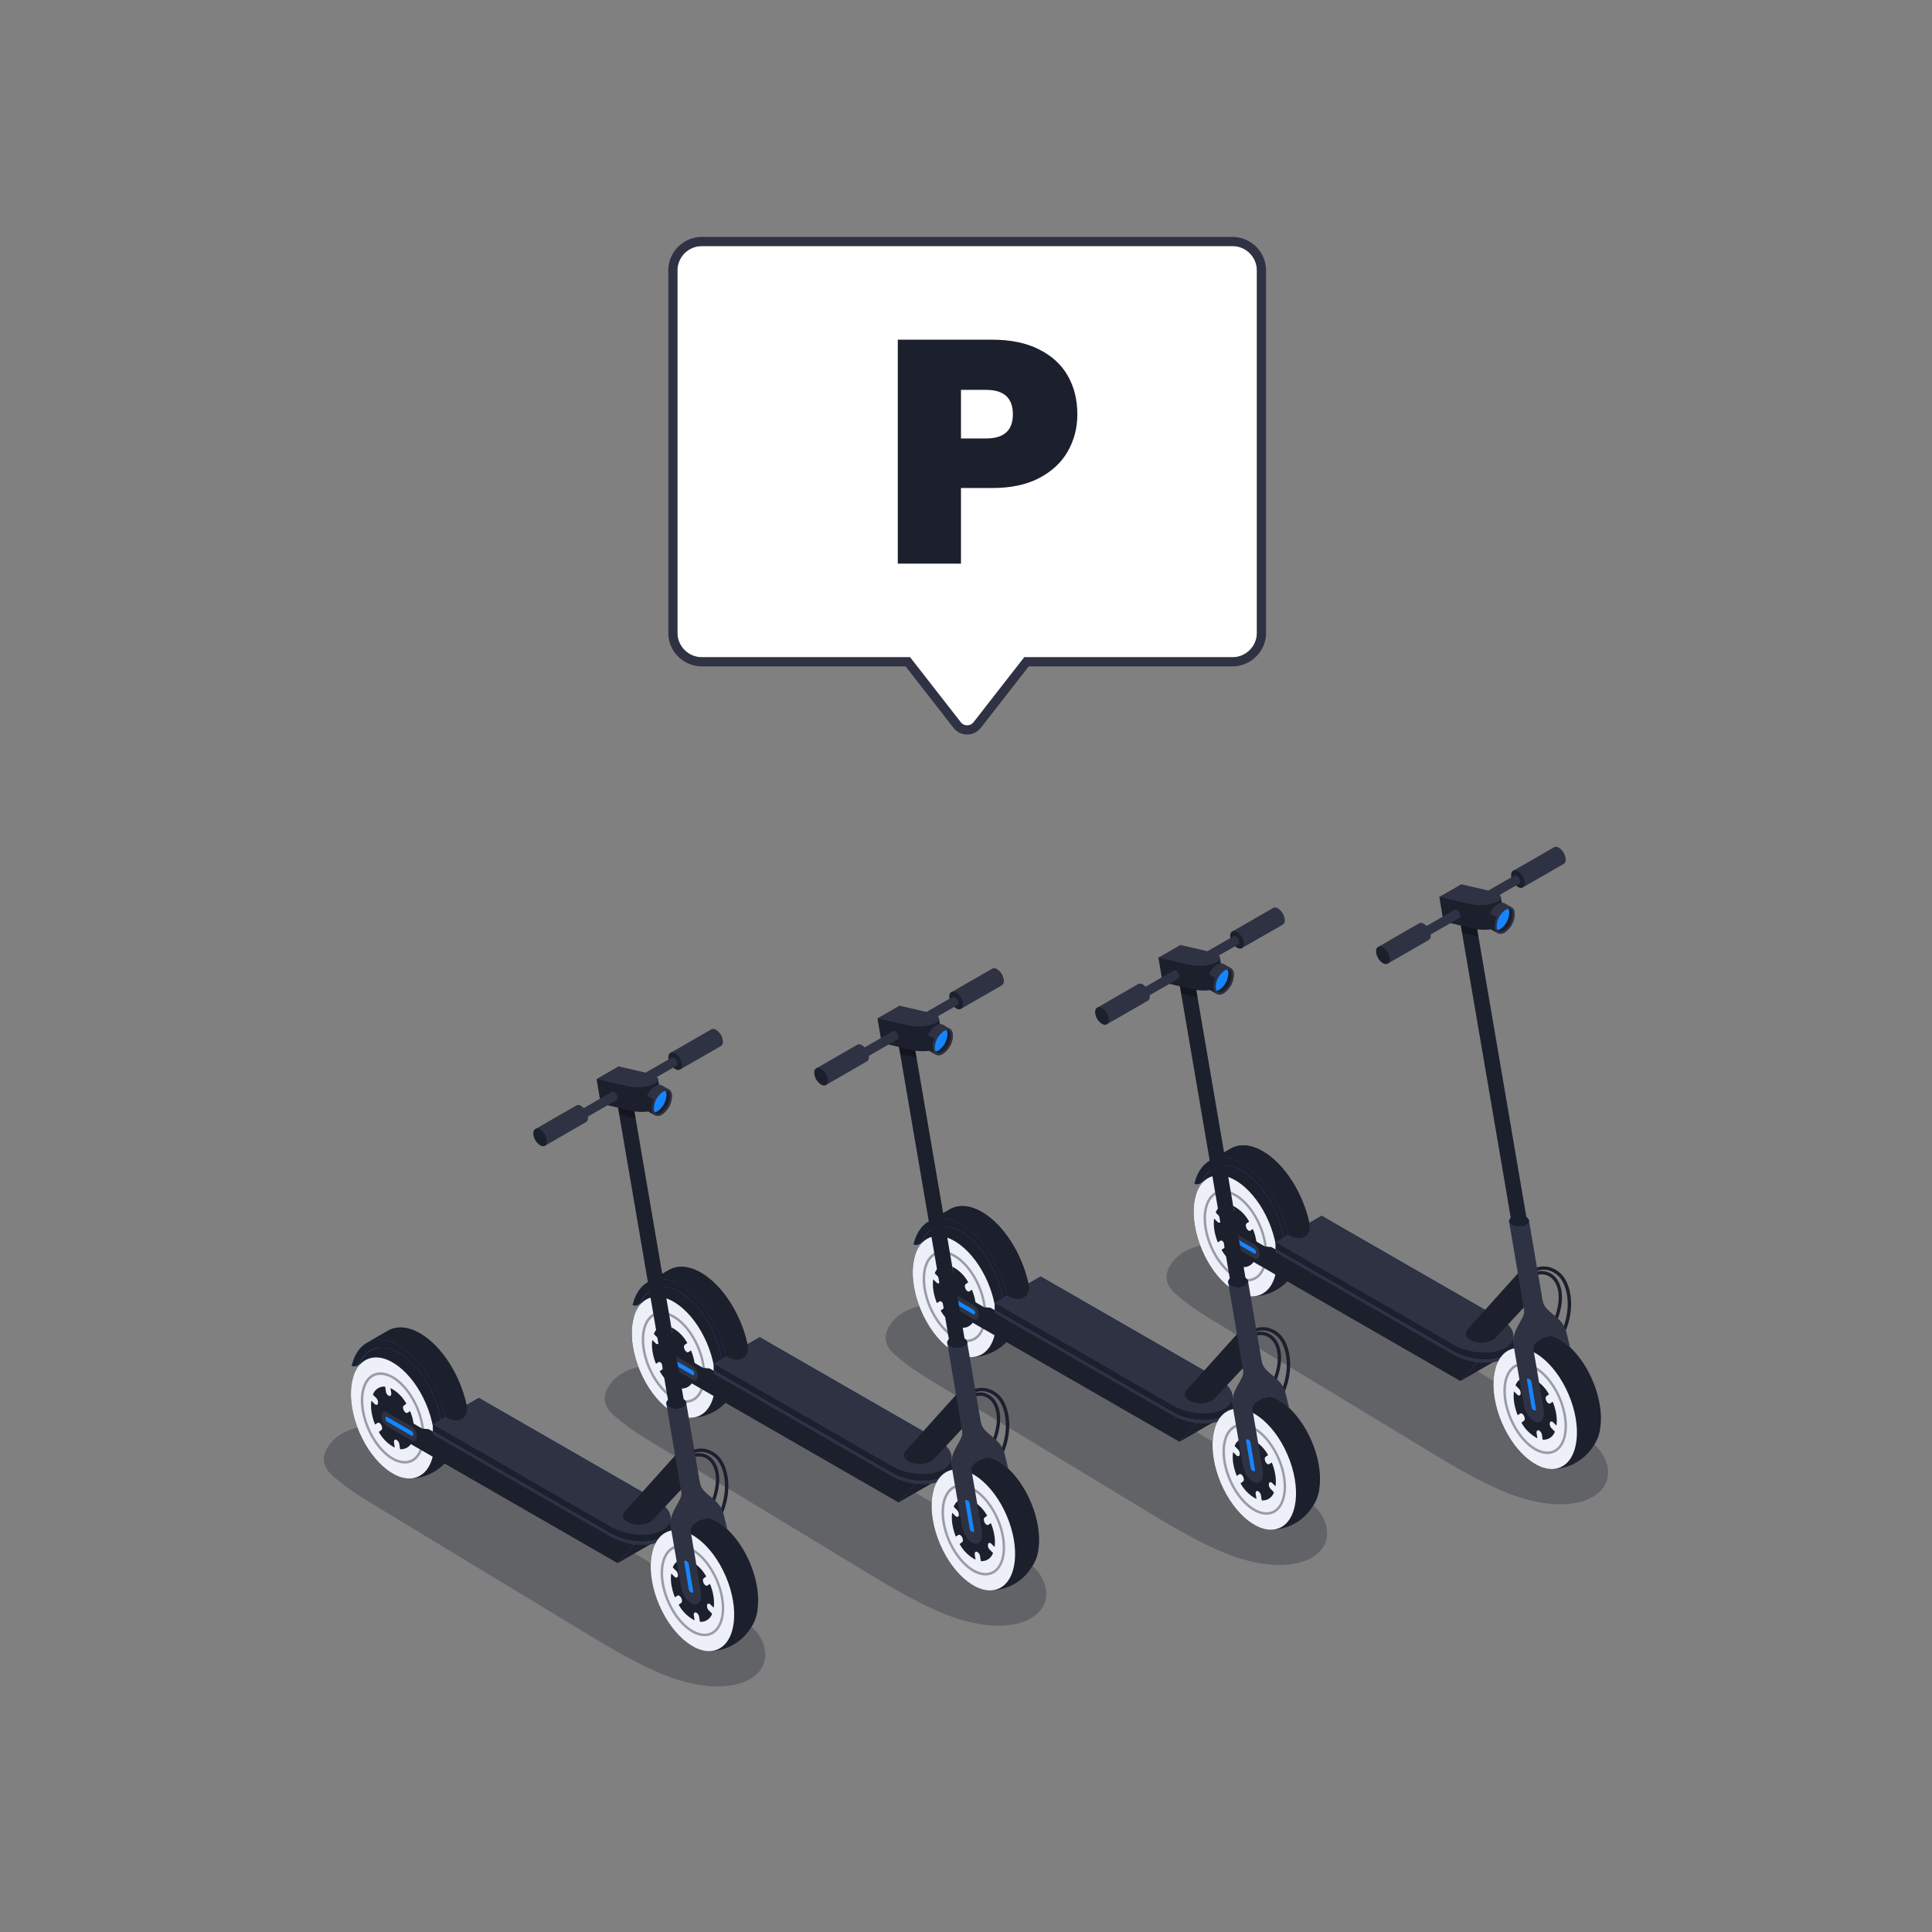 <svg xmlns="http://www.w3.org/2000/svg" xmlns:xlink="http://www.w3.org/1999/xlink" width="636" height="636" fill="none" xmlns:v="https://vecta.io/nano"><rect width="100%" height="100%" fill="#808080" stroke="none"/><style><![CDATA[.B{fill:#1c1f2c}.C{fill:#2e3242}.D{fill:#1685FF}.E{opacity:.3}.F{opacity:.4}.G{fill:#edf0f8}.H{fill:#4f556d}]]></style><path d="M466.574 475.431c8.786 5.301 17.501 10.735 26.887 14.892 6.055 2.678 12.604 4.653 19.254 4.875 5.401.174 13.056-1.138 15.828-6.753 1.699-3.447.583-7.753-1.761-10.802s-5.715-5.122-9-7.126l-47.541-28.928c-15.62-9.497-31.339-19.035-48.289-26.013-6.628-2.727-15.163-7.076-22.513-6.323-4.447.451-9.546 1.833-12.632 5.244-3.814 4.211-3.722 8.008.305 11.537 5.366 4.647 10.093 7.384 14.911 10.298l64.551 39.099z" class="B E"/><use xlink:href="#B" class="D"/><g class="B"><use xlink:href="#B" opacity=".6"/><path d="M428.324 410.196c0-10.095-6.151-21.845-13.744-26.196-.383-.217-.775-.415-1.178-.592l-.109-.054a6.88 6.88 0 0 0-.785-.31c-.201-.073-.392-.155-.593-.218l-.575-.155c-.265-.064-.52-.127-.776-.164l-.42-.064c-.303-.036-.607-.055-.912-.054h-.174-.547a16.13 16.13 0 0 0-7.431 2.104 16.07 16.07 0 0 0-5.592 5.314c-1.393 1.942-2.226 4.227-2.41 6.608a16.32 16.32 0 0 0-.155 2.13 1.38 1.38 0 0 0 0 .182v.2c0 10.095 6.151 21.845 13.744 26.196.402.228.794.419 1.177.601l.11.055c.265.118.529.209.785.3l.593.218c.192.064.383.11.575.155s.52.127.785.173l.411.055c.301 0 1.323.072 1.432.072h.183a16.11 16.11 0 0 0 7.436-2.101c2.271-1.292 4.192-3.117 5.596-5.317 1.389-1.943 2.219-4.228 2.4-6.608a16.18 16.18 0 0 0 .155-2.121c.005-.06.005-.121 0-.182v-.2l.019-.027z"/></g><path d="M414.947 426.203c6.067-2.575 7.284-13.335 2.72-24.034s-13.183-17.286-19.249-14.711-7.284 13.335-2.72 24.034 13.183 17.285 19.249 14.711z" class="G"/><g class="B"><path d="M410.692 421.828a8.5 8.5 0 0 1-4.207-1.256c-5.667-3.259-10.276-12.033-10.276-19.542 0-4.042 1.342-7.136 3.65-8.483 1.963-1.129 4.445-.911 7 .537 5.668 3.258 10.276 12.024 10.276 19.542 0 4.032-1.341 7.127-3.65 8.474a5.49 5.49 0 0 1-2.793.728h0zm-8.003-29.181c-.835-.011-1.657.199-2.382.61-2.081 1.201-3.277 4.032-3.277 7.773 0 7.282 4.427 15.701 9.866 18.832 2.29 1.32 4.481 1.502 6.178.528 2.081-1.201 3.276-4.032 3.276-7.764 0-7.282-4.426-15.701-9.865-18.832-1.143-.707-2.452-1.103-3.796-1.147h0z" class="F"/><path d="M411.504 411.561c-.05.329-.023.664.08.98s.279.604.513.84l1.059 1.047c-.266.834-.808 1.553-1.538 2.04a3.88 3.88 0 0 1-2.478.636l-.246-1.584a1.93 1.93 0 0 0-.34-.915c-.19-.271-.447-.488-.746-.632-.484-.127-.785.337-.675 1.038l.255 1.574a12.45 12.45 0 0 1-5.257-5.17l.804-.537a1 1 0 0 0 .264-.461c.045-.174.042-.358-.009-.531-.033-.225-.104-.444-.21-.646-.328-.674-.912-1.029-1.259-.783l-.812.537c-.538-1.305-.924-2.667-1.15-4.059-.212-1.252-.24-2.527-.082-3.787l1.058 1.047c.128.135.288.235.466.291.071.021.147.025.22.013s.144-.039.206-.081a.5.5 0 0 0 .222-.369c.054-.328.028-.665-.075-.982s-.281-.604-.519-.838l-1.058-1.047a3.87 3.87 0 0 1 1.545-2.035 3.89 3.89 0 0 1 2.479-.632l.247 1.575c.035.321.152.628.341.891a1.89 1.89 0 0 0 .736.611c.474.127.775-.337.666-1.029l-.256-1.584c2.234 1.158 4.066 2.959 5.257 5.17l-.803.547c-.13.124-.223.281-.27.454a.98.98 0 0 0 .005.529 2.75 2.75 0 0 0 .21.655c.338.674.913 1.019 1.26.783l.812-.546c.547 1.308.936 2.677 1.159 4.077.212 1.249.239 2.521.082 3.778l-1.068-1.047c-.122-.137-.28-.238-.456-.291-.074-.019-.151-.022-.226-.007s-.146.046-.207.091-.112.104-.147.171-.056.142-.059.218h0z"/><path d="M480.755 454.623l-75.912-43.69a6.58 6.58 0 0 1-1.989-2.289c-.475-.907-.732-1.912-.749-2.936 0-2.011 1.233-2.94 2.738-2.066l11.581 6.69 2.127.191 67.689 38.011-5.485 6.089z"/></g><path d="M412.974 414.246l-8.213-4.706c-.528-.374-.961-.868-1.262-1.44a4.11 4.11 0 0 1-.472-1.855h0c0-1.265.776-1.82 1.734-1.301l8.213 4.706a4.11 4.11 0 0 1 1.725 3.294h0c0 1.266-.766 1.848-1.725 1.302z" class="C"/><path d="M412.892 412.671l-8.004-4.614a1.38 1.38 0 0 1-.424-.481c-.102-.192-.156-.404-.16-.621 0-.427.265-.619.584-.437l8.004 4.615a1.38 1.38 0 0 1 .424.481 1.37 1.37 0 0 1 .16.621c0 .427-.265.618-.584.436z" class="D"/><path d="M480.764 454.623l11.471-6.608 5.476-6.135-11.472 6.608-5.475 6.135z" class="B"/><path d="M493.594 434.908l-58.535-33.678-15.113 8.711v2.348l58.526 33.678c5.266 3.031 12.923 3.541 17.093 1.138 1.78-1.029 2.629-2.421 2.62-3.914v-2.33c-.028-1.985-1.579-4.133-4.591-5.953z" class="C"/><use xlink:href="#C" class="D"/><use xlink:href="#C" class="B E"/><path d="M495.556 443.764c-4.17 2.403-11.864 1.903-17.093-1.128l-58.517-33.678 2.628-1.529 1.506-.865 6.918-3.987 4.043-2.339 58.526 33.678c5.284 3.031 6.16 7.445 1.989 9.848z" class="C"/><use xlink:href="#D" class="D"/><use xlink:href="#D" class="B F"/><use xlink:href="#E" class="C"/><g class="B"><use xlink:href="#E" opacity=".2"/><path d="M511.519 436.428a.48.48 0 0 1-.219-.055c-.067-.027-.127-.068-.178-.12a.53.53 0 0 1-.116-.179c-.027-.067-.039-.139-.037-.211a.54.54 0 0 1 .048-.209c3.368-7.582 2.163-12.597-.091-14.754-.739-.725-1.691-1.196-2.717-1.343s-2.073.036-2.987.524a.55.55 0 0 1-.419.026c-.138-.047-.252-.146-.316-.277s-.073-.28-.026-.418a.55.55 0 0 1 .277-.314 6 6 0 0 1 3.642-.62c1.249.181 2.408.752 3.312 1.63 2.519 2.421 3.925 7.891.329 15.992-.044.097-.114.179-.203.237a.56.56 0 0 1-.299.091z"/><path d="M514.586 439.168a.47.47 0 0 1-.219-.046.55.55 0 0 1-.176-.122c-.049-.051-.089-.112-.115-.179a.56.56 0 0 1-.038-.21c.002-.071.017-.142.046-.208 3.203-7.445 2.026-13.79.046-16.957-1.032-1.652-2.669-2.837-4.564-3.304-.825-.184-1.68-.198-2.512-.041a6.24 6.24 0 0 0-2.324.951.55.55 0 0 1-.389.039c-.131-.035-.243-.117-.316-.229a.55.55 0 0 1 .111-.72c.825-.552 1.754-.93 2.73-1.112a7.33 7.33 0 0 1 2.947.056c2.192.525 4.09 1.888 5.284 3.796 2.126 3.395 3.404 10.13 0 17.976a.57.57 0 0 1-.212.226c-.09.055-.194.084-.299.084h0zm12.43 27.852c0-10.103-6.151-21.845-13.744-26.205-.401-.227-.785-.409-1.177-.591l-.11-.055c-.264-.118-.52-.209-.784-.31l-.594-.209c-.191-.064-.383-.109-.575-.155s-.52-.127-.775-.173l-.42-.054c-.301 0-.602-.055-.913-.064h-.721c-2.612.086-5.164.806-7.433 2.099s-4.189 3.119-5.59 5.319c-1.391 1.94-2.224 4.222-2.409 6.599a16.33 16.33 0 0 0-.155 2.13c-.005.061-.005.122 0 .182v.201c0 10.103 6.151 21.845 13.744 26.204.401.228.794.41 1.177.592l.11.055c.264.118.529.209.784.309a6.13 6.13 0 0 0 .594.21 12.23 12.23 0 0 0 .575.154c.192.045.529.128.784.173l.411.055c.301 0 1.323.082 1.433.082h.182c2.614-.089 5.167-.812 7.438-2.106s4.191-3.121 5.595-5.322a13.03 13.03 0 0 0 2.4-6.599c.098-.705.15-1.417.155-2.13.005-.06.005-.121 0-.182v-.2l.018-.009z"/></g><path d="M513.638 483.032c6.067-2.575 7.284-13.335 2.719-24.034s-13.182-17.285-19.248-14.711-7.284 13.335-2.72 24.034 13.183 17.285 19.249 14.711z" class="G"/><g class="B"><path d="M509.383 478.662c-1.488-.048-2.938-.481-4.207-1.256-5.668-3.268-10.277-12.033-10.277-19.552 0-4.041 1.342-7.127 3.651-8.474 1.962-1.128 4.444-.91 7 .528 5.667 3.259 10.276 12.033 10.276 19.542 0 4.042-1.342 7.127-3.651 8.484a5.58 5.58 0 0 1-2.792.728h0zm-8.004-29.191a4.72 4.72 0 0 0-2.382.619c-2.081 1.202-3.276 4.032-3.276 7.764 0 7.282 4.426 15.701 9.865 18.833 2.291 1.319 4.481 1.51 6.179.537 2.08-1.202 3.276-4.033 3.276-7.774 0-7.281-4.426-15.701-9.865-18.832-1.144-.707-2.453-1.102-3.797-1.147h0z" class="F"/><path d="M510.204 468.394c-.054.329-.029.666.075.983a2.09 2.09 0 0 0 .518.838l1.05 1.047c-.267.833-.809 1.551-1.539 2.036a3.87 3.87 0 0 1-2.477.631l-.246-1.575c-.036-.32-.153-.626-.34-.888s-.437-.474-.728-.614c-.484-.127-.785.337-.675 1.029l.255 1.583a12.57 12.57 0 0 1-5.257-5.17l.804-.546c.128-.125.219-.283.264-.456s.042-.355-.009-.527a2.1 2.1 0 0 0-.21-.655c-.328-.674-.912-1.02-1.25-.783l-.821.546a18.45 18.45 0 0 1-1.15-4.068 13.03 13.03 0 0 1-.083-3.787l1.059 1.047c.125.138.286.239.466.291.071.022.146.028.219.017a.51.51 0 0 0 .206-.078c.062-.041.114-.095.153-.158a.52.52 0 0 0 .07-.209c.054-.328.029-.665-.074-.982s-.282-.604-.52-.838l-1.058-1.047c.269-.834.813-1.552 1.544-2.038s1.605-.711 2.48-.638l.247 1.584a1.91 1.91 0 0 0 .345.888c.189.263.44.474.732.614.474.127.775-.337.666-1.038l-.256-1.575c2.236 1.155 4.068 2.957 5.257 5.17l-.803.537c-.13.126-.223.286-.268.461a.98.98 0 0 0 .012.532 2.41 2.41 0 0 0 .201.646c.338.673.913 1.028 1.26.783l.821-.537c.54 1.307.926 2.672 1.15 4.068.212 1.249.239 2.521.082 3.778l-1.059-1.047a1.15 1.15 0 0 0-.465-.291.5.5 0 0 0-.426.068c-.062.041-.114.096-.152.16a.52.52 0 0 0-.07.208h0zm-5.821-40.95l-1.899-11.368-19.338 21.508c-1.022 1.129-.73 2.549.912 3.495 1.142.577 2.403.877 3.683.877a8.16 8.16 0 0 0 3.682-.877c.339-.192.647-.435.913-.719h0l12.047-12.916z"/></g><path d="M508.525 432.268l-5.22-30.574-6.543.364 2.646 15.529 1.899 11.368.684 3.75c.069.237.185.458.342.649s.351.348.571.462a5.16 5.16 0 0 0 4.645 0 1.5 1.5 0 0 0 .751-.609c.177-.28.256-.61.225-.939z" class="C"/><use xlink:href="#F" class="D"/><use xlink:href="#F" class="B E"/><g class="C"><path d="M501.735 431.267c.484 2.913-4.381 6.372-3.459 11.651l3.331 19.533c.593 2.913 2.2 5.17 4.18 5.661 1.533.319 2.793-.91 2.4-4.068l-3.395-19.907c-.456-2.685 4.782-4.551 6.389-4.241 2.137.819 4.077 2.078 5.694 3.695l-1.232-5.033c-1.332-5.461-7.109-6.199-7.839-10.449l-6.069 3.158z"/><path d="M507.084 464.517l-1.543-9.284c-.167-.624-.479-1.2-.91-1.683a4.14 4.14 0 0 0-1.572-1.093h0c-1.186-.446-2.008.073-1.825 1.156l1.542 9.284a4.13 4.13 0 0 0 .907 1.681 4.14 4.14 0 0 0 1.566 1.095c1.196.446 2.036-.073 1.835-1.156z"/></g><path d="M505.631 463.889l-1.506-9.102a1.39 1.39 0 0 0-.308-.552c-.144-.158-.323-.28-.522-.358-.402-.155-.675 0-.621.382l1.515 9.102c.057.206.162.396.306.555a1.35 1.35 0 0 0 .525.355h0c.438.155.675-.018.611-.382z" class="D"/><path d="M501.289 292.132l-3.185-5.461 13.461-7.746c.255-.125.539-.178.822-.154s.554.124.784.291a4.97 4.97 0 0 1 1.587 1.676 4.95 4.95 0 0 1 .658 2.21 1.59 1.59 0 0 1-.629 1.429h0l-13.498 7.755z" class="C"/><path d="M501.945 290.685c0 1.429-1.013 2.012-2.254 1.293a4.95 4.95 0 0 1-1.589-1.67 4.93 4.93 0 0 1-.656-2.208c0-1.429 1.004-2.011 2.245-1.301a4.97 4.97 0 0 1 1.591 1.675 4.96 4.96 0 0 1 .663 2.211z" class="B"/><path d="M499.335 288.264c-.184-.118-.404-.167-.62-.137l-13.179 7.564-.31.182 1.542 2.676 13.17-7.554.365-.228c.116-.16.171-.358.155-.555-.024-.389-.137-.768-.332-1.106a2.52 2.52 0 0 0-.791-.842h0z" class="C"/><path d="M502.647 401.649l-18.006-105.366-5.138.291 15.998 93.543 1.497 8.929.529 2.949a1.43 1.43 0 0 0 .269.532 1.44 1.44 0 0 0 .461.378c.566.287 1.191.436 1.826.436s1.259-.149 1.825-.436c.246-.097.452-.274.586-.501a1.18 1.18 0 0 0 .153-.755h0z" class="B"/><path d="M484.851 297.521h-5.193l1.634 9.53 4.125.974a13.22 13.22 0 0 0 1.268.218l-1.834-10.722z" fill="#000" class="E"/><path d="M480.262 297.539c.566.287 1.191.437 1.825.437s1.26-.15 1.826-.437a1.11 1.11 0 0 0 .546-.405 1.1 1.1 0 0 0 .208-.646c0-.232-.072-.458-.208-.647s-.326-.33-.546-.405a4.1 4.1 0 0 0-3.651 0c-.22.075-.411.217-.547.405s-.208.415-.208.647a1.11 1.11 0 0 0 .208.646c.136.189.327.33.547.405z" class="H"/><path d="M485.381 305.74c2.956.692 6.972.328 8.962-.819.839-.483 1.177-1.029 1.076-1.547l-1.369-8.101-20.241-.055 1.369 8.128 10.203 2.394z" class="B"/><g class="C"><path d="M484.049 297.612c2.957.692 6.964.327 8.953-.819.831-.474 1.177-1.011 1.086-1.52-.128-.729-1.113-1.402-2.847-1.821l-10.194-2.357-7.201 4.15 10.203 2.367zm-5.138 1.848l-15.049 8.683 1.533 2.658 15.04-8.62c.885-.501-.31-3.24-1.524-2.721z"/><path d="M456.816 317.218l-3.185-5.462 13.497-7.782a1.59 1.59 0 0 1 .828-.15c.285.026.557.128.788.296a4.94 4.94 0 0 1 1.589 1.67c.39.674.615 1.43.656 2.207a1.59 1.59 0 0 1-.127.797 1.6 1.6 0 0 1-.503.632h0l-13.543 7.792z"/></g><path d="M457.474 315.77c0 1.429-1.003 2.003-2.245 1.293a4.98 4.98 0 0 1-1.587-1.676 4.97 4.97 0 0 1-.658-2.211c0-1.429 1.004-2.011 2.245-1.292a4.94 4.94 0 0 1 1.59 1.675c.391.675.615 1.433.655 2.211z" class="B"/><path d="M497.528 298.631l-2.218-1.301a2.41 2.41 0 0 0-1.248-.146c-.422.062-.819.235-1.152.501a7.59 7.59 0 0 0-2.295 2.667 7.57 7.57 0 0 0-.845 3.413c-.022.424.069.847.263 1.226a2.41 2.41 0 0 0 .842.931h0l2.217 1.302c.397.156.828.205 1.25.141a2.41 2.41 0 0 0 1.15-.505c.966-.696 1.752-1.61 2.296-2.666a7.53 7.53 0 0 0 .835-3.415 2.37 2.37 0 0 0-.254-1.222 2.38 2.38 0 0 0-.841-.926h0z" class="C"/><path d="M493.047 307.205l-2.19-1.283a2.41 2.41 0 0 1-.842-.931c-.194-.379-.285-.801-.263-1.226a6.77 6.77 0 0 1 .667-3.049l2.263 1.301c-.456.951-.684 1.995-.666 3.05-.024.414.058.828.238 1.202s.453.696.793.936h0z" class="B"/><path d="M495.502 306.869c.965-.696 1.752-1.61 2.296-2.666s.83-2.227.834-3.415c-.1-2.175-1.679-2.985-3.514-1.82-.963.698-1.749 1.612-2.295 2.668s-.834 2.224-.844 3.412c.11 2.194 1.688 3.004 3.523 1.821z" class="C"/><use xlink:href="#G" class="B"/><path d="M495.492 299.569c.311-.214.667-.354 1.041-.41.187.355.29.747.301 1.147-.015 1.066-.277 2.114-.766 3.061a6.89 6.89 0 0 1-2.054 2.4 2.63 2.63 0 0 1-1.04.419c-.187-.358-.29-.753-.302-1.156a6.91 6.91 0 0 1 .769-3.06 6.92 6.92 0 0 1 2.051-2.401h0z" class="D"/><path d="M374.097 495.415c8.786 5.301 17.502 10.735 26.887 14.892 6.055 2.678 12.604 4.653 19.255 4.875 5.401.174 13.055-1.138 15.828-6.753 1.699-3.447.582-7.753-1.761-10.802s-5.716-5.122-9.001-7.126l-47.541-28.928c-15.62-9.497-31.338-19.035-48.288-26.014-6.628-2.726-15.163-7.075-22.514-6.322-4.447.45-9.546 1.833-12.632 5.244-3.814 4.211-3.721 8.007.305 11.537 5.367 4.647 10.093 7.384 14.911 10.298l64.551 39.099z" class="B E"/><use xlink:href="#H" class="D"/><g class="B"><use xlink:href="#H" opacity=".6"/><path d="M335.847 430.18c0-10.095-6.151-21.845-13.744-26.196-.382-.217-.775-.415-1.177-.592l-.11-.054a6.88 6.88 0 0 0-.785-.31c-.2-.073-.392-.155-.593-.218l-.575-.155c-.264-.064-.52-.128-.775-.164l-.42-.064a7.53 7.53 0 0 0-.913-.054h-.173-.548c-2.611.089-5.161.811-7.43 2.104s-4.189 3.116-5.593 5.314a13.06 13.06 0 0 0-2.409 6.608c-.099.706-.15 1.417-.155 2.13-.005.061-.005.121 0 .182v.2c0 10.094 6.151 21.845 13.744 26.196.401.228.794.419 1.177.601l.109.054c.265.119.53.21.785.301l.594.218c.191.064.383.109.574.155s.521.127.785.173l.411.054c.301 0 1.323.073 1.433.073h.182c2.613-.087 5.166-.808 7.437-2.101s4.191-3.117 5.596-5.317c1.389-1.943 2.219-4.228 2.4-6.608a16.18 16.18 0 0 0 .155-2.121c.005-.06.005-.121 0-.182v-.2l.018-.027z"/></g><path d="M322.471 446.186c6.067-2.574 7.284-13.334 2.719-24.033s-13.182-17.286-19.248-14.711-7.284 13.334-2.72 24.034 13.183 17.285 19.249 14.71z" class="G"/><g class="B"><path d="M318.216 441.812c-1.489-.043-2.94-.477-4.207-1.256-5.668-3.259-10.277-12.033-10.277-19.542 0-4.042 1.342-7.136 3.651-8.483 1.962-1.129 4.444-.911 7 .537 5.667 3.258 10.276 12.023 10.276 19.542 0 4.032-1.342 7.127-3.651 8.474-.848.487-1.813.739-2.792.728h0zm-8.004-29.181a4.71 4.71 0 0 0-2.382.61c-2.081 1.201-3.276 4.032-3.276 7.773 0 7.281 4.426 15.701 9.865 18.832 2.291 1.32 4.481 1.502 6.179.528 2.08-1.202 3.276-4.032 3.276-7.764 0-7.282-4.426-15.701-9.865-18.832a7.69 7.69 0 0 0-3.797-1.147h0z" class="F"/><path d="M319.027 431.545c-.05.329-.023.664.081.98a2.12 2.12 0 0 0 .513.84l1.058 1.047c-.266.834-.808 1.553-1.537 2.04a3.88 3.88 0 0 1-2.478.636l-.247-1.584a1.92 1.92 0 0 0-.34-.915c-.19-.271-.447-.489-.746-.632-.483-.127-.784.337-.675 1.038l.256 1.574a12.45 12.45 0 0 1-5.257-5.17l.803-.537a1 1 0 0 0 .265-.461c.045-.174.041-.358-.009-.531-.034-.225-.105-.444-.21-.646-.329-.674-.913-1.029-1.26-.783l-.812.537a18.43 18.43 0 0 1-1.15-4.059c-.212-1.252-.239-2.527-.082-3.787l1.059 1.047a1.09 1.09 0 0 0 .465.291c.072.02.147.025.221.013s.143-.039.205-.081.114-.096.152-.16a.52.52 0 0 0 .07-.209c.054-.328.028-.665-.075-.982a2.08 2.08 0 0 0-.518-.838l-1.059-1.047a3.87 3.87 0 0 1 1.545-2.035 3.89 3.89 0 0 1 2.48-.632l.246 1.575c.035.321.153.628.342.891a1.88 1.88 0 0 0 .735.611c.475.127.776-.337.666-1.029l-.255-1.584a12.51 12.51 0 0 1 5.256 5.17l-.803.546a.98.98 0 0 0-.264.984c.042.226.112.446.21.655.337.673.912 1.019 1.259.783l.812-.546c.547 1.308.937 2.677 1.159 4.077a12.93 12.93 0 0 1 .082 3.778l-1.067-1.047a1 1 0 0 0-.457-.291c-.074-.019-.151-.022-.226-.007s-.145.046-.207.091-.111.104-.147.171-.055.142-.059.218h0z"/><path d="M388.278 474.607l-75.911-43.69c-.833-.598-1.514-1.382-1.99-2.289a6.56 6.56 0 0 1-.748-2.936c0-2.011 1.232-2.94 2.738-2.066l11.581 6.69 2.126.191 67.689 38.011-5.485 6.089z"/></g><path d="M320.498 434.23l-8.214-4.706a4.12 4.12 0 0 1-1.262-1.441c-.301-.572-.463-1.207-.472-1.854h0c0-1.265.776-1.82 1.734-1.301l8.214 4.705c.526.377.956.871 1.256 1.443s.46 1.207.469 1.852h0c0 1.266-.767 1.848-1.725 1.302z" class="C"/><path d="M320.415 432.655l-8.003-4.614c-.178-.125-.323-.29-.425-.481s-.156-.404-.159-.621c0-.428.264-.619.584-.437l8.003 4.615c.178.125.323.29.425.481a1.37 1.37 0 0 1 .159.62c0 .428-.264.619-.584.437z" class="D"/><path d="M388.287 474.607l11.472-6.608 5.475-6.135-11.471 6.608-5.476 6.135z" class="B"/><path d="M401.118 454.892l-58.536-33.678-15.113 8.711v2.348l58.527 33.678c5.265 3.031 12.922 3.541 17.093 1.138 1.78-1.029 2.628-2.422 2.619-3.914v-2.33c-.027-1.985-1.579-4.133-4.59-5.953z" class="C"/><use xlink:href="#I" class="D"/><use xlink:href="#I" class="B E"/><path d="M403.08 463.748c-4.171 2.403-11.864 1.902-17.094-1.129l-58.517-33.677 2.629-1.529 1.505-.865 6.918-3.987 4.043-2.339L401.09 453.9c5.284 3.031 6.16 7.445 1.99 9.848z" class="C"/><use xlink:href="#J" class="D"/><use xlink:href="#J" class="B F"/><use xlink:href="#K" class="C"/><g class="B"><use xlink:href="#K" opacity=".2"/><path d="M419.042 456.412c-.076-.001-.151-.02-.219-.055a.52.52 0 0 1-.294-.299c-.026-.068-.039-.139-.037-.211a.54.54 0 0 1 .049-.209c3.367-7.582 2.162-12.597-.092-14.754-.739-.725-1.691-1.196-2.717-1.343s-2.072.036-2.987.523a.55.55 0 0 1-.419.027c-.138-.047-.251-.146-.315-.277s-.074-.281-.027-.418a.55.55 0 0 1 .278-.315c1.118-.584 2.392-.801 3.641-.619a5.99 5.99 0 0 1 3.313 1.63c2.519 2.421 3.924 7.891.328 15.992a.55.55 0 0 1-.203.237c-.088.058-.192.09-.299.091z"/><path d="M422.109 459.152a.49.49 0 0 1-.219-.046c-.066-.029-.125-.07-.175-.122s-.089-.112-.116-.179a.54.54 0 0 1-.037-.21.55.55 0 0 1 .045-.208c3.204-7.446 2.026-13.79.046-16.957a7.49 7.49 0 0 0-4.563-3.304 6.25 6.25 0 0 0-2.512-.042c-.832.157-1.623.481-2.325.952a.55.55 0 0 1-.705-.19.54.54 0 0 1-.082-.382c.021-.133.09-.253.194-.338a7.31 7.31 0 0 1 2.729-1.112 7.33 7.33 0 0 1 2.947.056c2.193.525 4.09 1.888 5.284 3.795 2.127 3.396 3.404 10.131 0 17.977a.57.57 0 0 1-.511.31h0zm12.431 27.852c0-10.103-6.151-21.845-13.744-26.205-.402-.228-.785-.41-1.178-.592l-.109-.054c-.265-.119-.52-.21-.785-.31l-.593-.209c-.192-.064-.384-.109-.575-.155s-.52-.127-.776-.173l-.42-.054c-.301 0-.602-.055-.912-.064h-.721c-2.613.086-5.164.806-7.434 2.099a16.04 16.04 0 0 0-5.589 5.319c-1.391 1.94-2.224 4.222-2.41 6.599a16.69 16.69 0 0 0-.155 2.13 1.38 1.38 0 0 0 0 .182v.2c0 10.104 6.151 21.845 13.744 26.205.402.228.794.41 1.177.592l.11.055c.265.118.529.209.785.309a5.83 5.83 0 0 0 .593.209c.192.055.383.11.575.155s.529.128.785.173l.411.055c.301 0 1.323.082 1.432.082h.183a16.13 16.13 0 0 0 7.437-2.107c2.271-1.294 4.191-3.12 5.595-5.321 1.389-1.94 2.219-4.222 2.4-6.599a16.32 16.32 0 0 0 .155-2.13c.005-.06.005-.121 0-.182v-.2l.019-.009z"/></g><path d="M421.162 503.016c6.066-2.575 7.283-13.335 2.719-24.034s-13.183-17.285-19.249-14.711-7.284 13.335-2.719 24.034 13.182 17.285 19.249 14.711z" class="G"/><g class="B"><path d="M416.906 498.646c-1.488-.048-2.938-.481-4.207-1.256-5.667-3.268-10.276-12.033-10.276-19.552 0-4.041 1.341-7.127 3.65-8.474 1.962-1.129 4.445-.91 7 .528 5.668 3.259 10.276 12.033 10.276 19.542 0 4.042-1.341 7.127-3.65 8.483a5.58 5.58 0 0 1-2.793.729h0zm-8.004-29.191a4.72 4.72 0 0 0-2.381.619c-2.081 1.202-3.277 4.032-3.277 7.764 0 7.282 4.426 15.701 9.866 18.832 2.29 1.32 4.481 1.511 6.178.537 2.081-1.201 3.276-4.032 3.276-7.773 0-7.281-4.426-15.701-9.865-18.832-1.143-.707-2.452-1.103-3.797-1.147h0z" class="F"/><path d="M417.727 488.378a2.08 2.08 0 0 0 .075.982c.103.317.281.605.519.839l1.049 1.047a3.85 3.85 0 0 1-1.539 2.036c-.729.484-1.603.707-2.476.63l-.247-1.574a1.91 1.91 0 0 0-.339-.889c-.187-.262-.438-.473-.729-.613-.483-.128-.785.337-.675 1.028l.256 1.584c-2.232-1.16-4.063-2.961-5.257-5.17l.803-.546c.128-.125.22-.283.265-.456s.042-.355-.009-.527c-.034-.228-.105-.45-.21-.655-.329-.674-.913-1.02-1.251-.783l-.821.546c-.538-1.308-.924-2.673-1.15-4.069a13.02 13.02 0 0 1-.082-3.786l1.059 1.047c.125.138.286.238.465.291.071.022.146.028.22.017a.5.5 0 0 0 .358-.236c.039-.064.062-.135.07-.209a2.06 2.06 0 0 0-.074-.982c-.103-.317-.281-.605-.519-.838l-1.059-1.047a3.88 3.88 0 0 1 1.544-2.038c.731-.486 1.605-.711 2.481-.638l.246 1.584c.039.32.158.626.346.888s.439.474.731.614c.475.127.776-.337.666-1.038l-.255-1.575a12.45 12.45 0 0 1 5.256 5.17l-.803.537c-.13.126-.222.286-.267.461s-.041.359.012.531a2.37 2.37 0 0 0 .201.647c.337.673.912 1.028 1.259.782l.821-.537c.541 1.308.927 2.673 1.15 4.069.212 1.248.24 2.521.082 3.777l-1.058-1.046c-.13-.133-.289-.233-.466-.292-.071-.02-.147-.024-.22-.013s-.144.04-.206.081a.54.54 0 0 0-.152.16.52.52 0 0 0-.07.209h0zm-5.821-40.95l-1.898-11.368-19.339 21.508c-1.022 1.128-.73 2.548.913 3.495a8.16 8.16 0 0 0 3.682.877c1.28 0 2.541-.3 3.683-.877a3.85 3.85 0 0 0 .912-.719h0l12.047-12.916z"/></g><path d="M416.049 452.252l-5.22-30.574-6.544.364 2.647 15.528 1.898 11.369.684 3.75c.069.237.185.458.342.649s.351.348.571.462a5.16 5.16 0 0 0 4.645 0 1.51 1.51 0 0 0 .752-.609c.176-.28.255-.61.225-.939z" class="C"/><use xlink:href="#L" class="D"/><use xlink:href="#L" class="B E"/><g class="C"><use xlink:href="#M"/><path d="M414.607 484.501l-1.542-9.284a4.14 4.14 0 0 0-.91-1.683c-.431-.482-.97-.856-1.572-1.093h0c-1.187-.446-2.008.072-1.826 1.156l1.543 9.284c.166.623.477 1.198.906 1.68a4.13 4.13 0 0 0 1.567 1.096c1.195.446 2.035-.073 1.834-1.156z"/></g><path d="M413.155 483.873l-1.506-9.102a1.39 1.39 0 0 0-.309-.552c-.144-.158-.322-.28-.522-.358-.401-.155-.675 0-.62.382l1.515 9.102a1.34 1.34 0 0 0 .306.554c.144.159.324.281.524.356h0c.438.155.676-.018.612-.382z" class="D"/><path d="M408.812 312.116l-3.185-5.461 13.462-7.746c.254-.125.539-.179.822-.154s.554.124.784.291a4.98 4.98 0 0 1 1.587 1.676c.39.675.615 1.432.658 2.21a1.58 1.58 0 0 1-.128.797 1.59 1.59 0 0 1-.502.632h0l-13.498 7.755z" class="C"/><path d="M409.468 310.669c0 1.429-1.013 2.012-2.254 1.293-.654-.424-1.199-.997-1.589-1.671a4.92 4.92 0 0 1-.656-2.207c0-1.429 1.004-2.012 2.245-1.302.655.427 1.2 1.001 1.592 1.676a4.97 4.97 0 0 1 .662 2.211z" class="B"/><path d="M406.859 308.248c-.184-.118-.404-.167-.621-.137l-13.178 7.564-.31.182 1.542 2.676 13.169-7.554.365-.228c.117-.161.172-.358.155-.555a2.51 2.51 0 0 0-.332-1.106c-.194-.338-.465-.626-.79-.842h0z" class="C"/><path d="M410.17 421.633l-18.006-105.366-5.138.291 15.999 93.542 1.496 8.93.53 2.949a1.43 1.43 0 0 0 .268.532c.126.157.283.285.462.378a4.03 4.03 0 0 0 3.65 0 1.19 1.19 0 0 0 .587-.501 1.18 1.18 0 0 0 .152-.755h0z" class="B"/><path d="M392.375 317.505h-5.193l1.634 9.53 4.125.974a13.22 13.22 0 0 0 1.268.218l-1.834-10.722z" fill="#000" class="E"/><path d="M387.786 317.523a4.03 4.03 0 0 0 3.65 0c.22-.075.411-.216.547-.405a1.11 1.11 0 0 0 .208-.646c0-.232-.073-.458-.208-.647s-.327-.33-.547-.405a4.1 4.1 0 0 0-1.825-.43c-.634 0-1.259.148-1.825.43-.221.075-.412.217-.547.405s-.208.415-.208.647a1.11 1.11 0 0 0 .755 1.051z" class="H"/><path d="M392.904 325.724c2.957.692 6.972.328 8.962-.819.84-.483 1.177-1.029 1.077-1.548l-1.369-8.1-20.242-.055 1.369 8.128 10.203 2.394z" class="B"/><g class="C"><path d="M391.573 317.596c2.957.691 6.963.327 8.952-.819.831-.474 1.178-1.011 1.086-1.521-.127-.728-1.113-1.401-2.847-1.82l-10.194-2.357-7.2 4.15 10.203 2.367zm-5.139 1.847l-15.049 8.684 1.533 2.658 15.04-8.62c.886-.501-.31-3.24-1.524-2.722z"/><path d="M364.339 337.202l-3.185-5.462 13.498-7.782c.257-.124.543-.175.828-.15s.556.128.787.296a4.93 4.93 0 0 1 1.589 1.67c.39.674.615 1.43.656 2.207a1.59 1.59 0 0 1-.629 1.429h0l-13.544 7.792z"/></g><path d="M364.998 335.754c0 1.429-1.004 2.003-2.245 1.293a4.97 4.97 0 0 1-1.587-1.676c-.39-.675-.616-1.433-.658-2.211 0-1.429 1.004-2.011 2.245-1.292a4.94 4.94 0 0 1 1.59 1.675c.39.675.615 1.433.655 2.211z" class="B"/><path d="M405.051 318.615l-2.218-1.301c-.395-.158-.826-.209-1.248-.146a2.41 2.41 0 0 0-1.152.501c-.964.697-1.75 1.611-2.295 2.667a7.58 7.58 0 0 0-.844 3.413c-.022.424.068.847.262 1.226a2.42 2.42 0 0 0 .842.931h0l2.218 1.302a2.42 2.42 0 0 0 1.249.141c.422-.064.819-.238 1.151-.506a7.54 7.54 0 0 0 2.296-2.665c.544-1.057.83-2.227.834-3.415a2.37 2.37 0 0 0-.254-1.223c-.193-.377-.483-.697-.841-.925h0z" class="C"/><path d="M400.57 327.189l-2.19-1.283a2.42 2.42 0 0 1-.843-.931c-.193-.379-.284-.802-.262-1.226-.018-1.054.21-2.098.666-3.049l2.264 1.301c-.456.951-.684 1.995-.666 3.049a2.45 2.45 0 0 0 .238 1.203c.18.374.453.696.793.936h0z" class="B"/><path d="M403.025 326.853c.965-.696 1.752-1.61 2.296-2.666s.83-2.227.834-3.415c-.1-2.175-1.679-2.985-3.513-1.82a7.59 7.59 0 0 0-2.295 2.667 7.57 7.57 0 0 0-.845 3.413c.11 2.194 1.689 3.004 3.523 1.821z" class="C"/><path d="M401.483 326.707c-1.077.045-1.26-1.165-1.287-1.693a6.88 6.88 0 0 1 .769-3.06 6.92 6.92 0 0 1 2.051-2.401 2.45 2.45 0 0 1 1.168-.428c1.077-.055 1.259 1.156 1.278 1.684-.013 1.065-.274 2.113-.761 3.06a6.89 6.89 0 0 1-2.05 2.401 2.52 2.52 0 0 1-1.168.437z" class="B"/><path d="M403.016 319.553c.311-.214.667-.354 1.04-.41a2.61 2.61 0 0 1 .301 1.147c-.014 1.066-.276 2.114-.766 3.061s-1.192 1.769-2.054 2.4a2.62 2.62 0 0 1-1.04.419 2.65 2.65 0 0 1-.301-1.156c.016-1.065.279-2.113.769-3.06a6.92 6.92 0 0 1 2.051-2.401h0z" class="D"/><path d="M281.621 515.399c8.786 5.301 17.501 10.735 26.887 14.892 6.055 2.678 12.604 4.653 19.254 4.875 5.401.174 13.055-1.138 15.828-6.753 1.699-3.447.583-7.753-1.761-10.802s-5.716-5.122-9-7.126l-47.541-28.928c-15.62-9.497-31.339-19.035-48.289-26.014-6.628-2.726-15.163-7.075-22.513-6.322-4.447.45-9.547 1.833-12.633 5.244-3.813 4.211-3.721 8.008.306 11.537 5.366 4.647 10.093 7.384 14.911 10.298l64.551 39.099z" class="B E"/><use xlink:href="#N" class="D"/><g class="B"><use xlink:href="#N" opacity=".6"/><path d="M243.371 450.164c0-10.095-6.152-21.845-13.744-26.196-.383-.217-.776-.415-1.178-.592l-.109-.054c-.255-.119-.518-.223-.785-.31-.201-.073-.393-.155-.593-.218l-.575-.155c-.265-.064-.52-.128-.776-.164l-.42-.064c-.303-.036-.607-.055-.912-.054h-.174-.547c-2.612.089-5.162.811-7.431 2.104a16.08 16.08 0 0 0-5.593 5.314 13.07 13.07 0 0 0-2.409 6.608 16.32 16.32 0 0 0-.155 2.13 1.38 1.38 0 0 0 0 .182v.2c0 10.094 6.151 21.845 13.744 26.196.402.228.794.419 1.177.601l.11.054c.265.119.529.21.785.301l.593.218c.192.064.383.109.575.155s.52.127.785.173l.41.055c.302 0 1.324.072 1.433.072h.183a16.11 16.11 0 0 0 7.436-2.101c2.271-1.292 4.192-3.117 5.596-5.317 1.389-1.943 2.219-4.228 2.4-6.608a16.18 16.18 0 0 0 .155-2.121c.005-.06.005-.121 0-.182v-.2l.019-.027z"/></g><path d="M229.995 466.17c6.066-2.574 7.283-13.334 2.719-24.033s-13.183-17.286-19.249-14.711-7.284 13.334-2.719 24.034 13.182 17.285 19.249 14.71z" class="G"/><g class="B"><path d="M225.739 461.796a8.5 8.5 0 0 1-4.207-1.256c-5.667-3.259-10.276-12.033-10.276-19.542 0-4.042 1.341-7.136 3.65-8.483 1.962-1.129 4.445-.911 7 .537 5.668 3.258 10.276 12.023 10.276 19.542 0 4.032-1.341 7.127-3.65 8.474a5.49 5.49 0 0 1-2.793.728h0zm-8.004-29.181a4.7 4.7 0 0 0-2.381.61c-2.081 1.201-3.277 4.032-3.277 7.773 0 7.281 4.426 15.701 9.866 18.832 2.29 1.32 4.481 1.502 6.178.528 2.081-1.202 3.276-4.032 3.276-7.764 0-7.282-4.426-15.701-9.865-18.832-1.143-.708-2.452-1.103-3.797-1.147h0z" class="F"/><path d="M226.551 451.529a2.13 2.13 0 0 0 .08.98c.103.316.279.604.513.84l1.059 1.047c-.266.834-.808 1.553-1.538 2.04a3.88 3.88 0 0 1-2.478.636l-.246-1.584a1.93 1.93 0 0 0-.34-.915c-.191-.271-.447-.489-.746-.632-.484-.127-.785.337-.676 1.038l.256 1.574c-2.235-1.154-4.068-2.957-5.257-5.17l.803-.537a.99.99 0 0 0 .265-.461c.045-.174.042-.358-.009-.531-.034-.225-.105-.444-.21-.646-.328-.674-.913-1.029-1.259-.783l-.813.537a18.43 18.43 0 0 1-1.149-4.059 13.03 13.03 0 0 1-.083-3.787l1.059 1.047c.128.135.288.235.465.291.072.02.147.025.221.013a.5.5 0 0 0 .205-.081c.062-.042.114-.096.152-.16a.49.49 0 0 0 .07-.209 2.07 2.07 0 0 0-.074-.982c-.103-.317-.281-.604-.519-.838l-1.058-1.047a3.87 3.87 0 0 1 1.545-2.035 3.89 3.89 0 0 1 2.479-.632l.247 1.575c.035.321.152.628.341.891a1.89 1.89 0 0 0 .736.611c.474.127.775-.337.666-1.029l-.256-1.584a12.51 12.51 0 0 1 5.257 5.17l-.803.546a.99.99 0 0 0-.27.455.98.98 0 0 0 .005.529 2.75 2.75 0 0 0 .21.655c.338.673.913 1.019 1.259.783l.813-.546c.547 1.308.936 2.677 1.159 4.077.212 1.249.239 2.521.082 3.778l-1.068-1.047c-.122-.137-.28-.238-.456-.291-.074-.019-.151-.022-.226-.007s-.146.045-.207.091-.112.104-.147.171-.056.142-.059.218h0z"/><path d="M295.802 494.591l-75.912-43.69a6.57 6.57 0 0 1-1.989-2.289c-.475-.907-.732-1.912-.749-2.936 0-2.011 1.232-2.94 2.738-2.066l11.581 6.69 2.127.191 67.689 38.011-5.485 6.089z"/></g><path d="M228.021 454.214l-8.213-4.706a4.1 4.1 0 0 1-1.262-1.441c-.301-.572-.463-1.207-.472-1.854h0c0-1.265.775-1.82 1.734-1.301l8.213 4.705c.526.377.957.871 1.256 1.443a4.11 4.11 0 0 1 .469 1.852h0c0 1.266-.766 1.848-1.725 1.302z" class="C"/><path d="M227.939 452.639l-8.004-4.614a1.38 1.38 0 0 1-.424-.481c-.102-.192-.156-.404-.16-.621 0-.428.265-.619.584-.437l8.004 4.615a1.38 1.38 0 0 1 .424.481 1.37 1.37 0 0 1 .16.62c0 .428-.265.619-.584.437z" class="D"/><path d="M295.811 494.591l11.471-6.608 5.476-6.135-11.472 6.608-5.475 6.135z" class="B"/><path d="M308.641 474.876l-58.535-33.678-15.113 8.711v2.348l58.526 33.678c5.266 3.031 12.923 3.54 17.093 1.138 1.78-1.029 2.629-2.422 2.62-3.914v-2.33c-.028-1.985-1.579-4.133-4.591-5.953z" class="C"/><use xlink:href="#C" x="-184.953" y="39.968" class="D"/><use xlink:href="#C" x="-184.953" y="39.968" class="B E"/><path d="M310.603 483.732c-4.17 2.403-11.864 1.902-17.093-1.129l-58.517-33.677 2.628-1.529 1.506-.865 6.917-3.987 4.043-2.339 58.527 33.678c5.284 3.031 6.16 7.445 1.989 9.848z" class="C"/><use xlink:href="#O" class="D"/><use xlink:href="#O" class="B F"/><use xlink:href="#P" class="C"/><g class="B"><use xlink:href="#P" opacity=".2"/><path d="M326.566 476.396c-.076-.001-.151-.02-.219-.055-.067-.027-.127-.068-.178-.12a.55.55 0 0 1-.117-.179c-.026-.068-.039-.139-.037-.211a.54.54 0 0 1 .049-.209c3.368-7.582 2.163-12.597-.091-14.754-.739-.725-1.691-1.196-2.718-1.343a4.88 4.88 0 0 0-2.986.523.55.55 0 0 1-.419.027c-.138-.047-.252-.146-.316-.277a.54.54 0 0 1-.026-.418.55.55 0 0 1 .277-.315 6 6 0 0 1 3.642-.619 5.99 5.99 0 0 1 3.312 1.63c2.519 2.421 3.925 7.891.329 15.992-.044.097-.114.179-.203.237a.56.56 0 0 1-.299.091z"/><path d="M329.633 479.136c-.076.002-.151-.014-.219-.046a.55.55 0 0 1-.176-.122.53.53 0 0 1-.115-.179.56.56 0 0 1-.038-.21.55.55 0 0 1 .046-.208c3.203-7.446 2.026-13.79.045-16.957-1.031-1.652-2.668-2.838-4.563-3.304a6.25 6.25 0 0 0-2.512-.042 6.26 6.26 0 0 0-2.325.952.55.55 0 0 1-.705-.19c-.073-.113-.102-.249-.082-.382a.54.54 0 0 1 .194-.338 7.32 7.32 0 0 1 2.729-1.112c.976-.181 1.979-.162 2.948.056 2.192.525 4.09 1.888 5.284 3.795 2.126 3.396 3.404 10.131 0 17.977-.049.093-.122.172-.212.226s-.194.084-.299.084h0zm12.43 27.852c0-10.103-6.151-21.845-13.744-26.205-.402-.227-.785-.41-1.177-.592l-.11-.054c-.264-.119-.52-.21-.785-.31l-.593-.209c-.191-.064-.383-.109-.575-.155s-.52-.127-.775-.173l-.42-.054c-.301 0-.603-.055-.913-.064h-.721c-2.612.086-5.164.806-7.433 2.099s-4.189 3.119-5.59 5.319c-1.391 1.94-2.224 4.222-2.409 6.599a16.33 16.33 0 0 0-.155 2.13c-.005.061-.005.122 0 .182v.2c0 10.104 6.151 21.845 13.744 26.205.401.228.794.41 1.177.592l.109.055c.265.118.53.209.785.309s.402.155.593.209.384.11.575.155.53.128.785.173l.411.055c.301 0 1.323.082 1.433.082h.182a16.14 16.14 0 0 0 7.437-2.106 16.09 16.09 0 0 0 5.596-5.322c1.389-1.94 2.219-4.222 2.4-6.599a16.32 16.32 0 0 0 .155-2.13 1.38 1.38 0 0 0 0-.182v-.2l.018-.009z"/></g><path d="M328.685 523c6.066-2.575 7.284-13.335 2.719-24.034s-13.182-17.285-19.249-14.711-7.283 13.335-2.719 24.034 13.183 17.285 19.249 14.711z" class="G"/><g class="B"><path d="M324.43 518.63c-1.488-.048-2.938-.481-4.207-1.256-5.667-3.268-10.276-12.033-10.276-19.552 0-4.041 1.341-7.127 3.65-8.474 1.962-1.129 4.445-.91 7 .528 5.667 3.259 10.276 12.033 10.276 19.542 0 4.042-1.341 7.127-3.65 8.483a5.58 5.58 0 0 1-2.793.729h0zm-8.004-29.191a4.72 4.72 0 0 0-2.382.619c-2.08 1.202-3.276 4.032-3.276 7.764 0 7.282 4.426 15.701 9.866 18.832 2.29 1.32 4.48 1.511 6.178.537 2.081-1.201 3.276-4.032 3.276-7.773 0-7.281-4.426-15.701-9.865-18.832-1.143-.707-2.452-1.103-3.797-1.147h0z" class="F"/><path d="M325.251 508.362a2.08 2.08 0 0 0 .074.982 2.09 2.09 0 0 0 .519.839l1.049 1.047a3.85 3.85 0 0 1-1.538 2.036 3.87 3.87 0 0 1-2.477.63l-.246-1.574a1.9 1.9 0 0 0-.34-.889c-.187-.262-.437-.473-.728-.613-.484-.128-.785.337-.676 1.028l.256 1.584a12.56 12.56 0 0 1-5.257-5.17l.803-.546c.129-.125.22-.283.265-.456s.042-.355-.009-.527c-.034-.228-.105-.45-.21-.655-.329-.674-.913-1.02-1.25-.783l-.822.546c-.537-1.308-.923-2.673-1.15-4.069-.211-1.251-.239-2.527-.082-3.786l1.059 1.047c.125.138.286.238.465.291.071.022.146.028.22.017s.144-.037.206-.078.114-.095.153-.158a.5.5 0 0 0 .069-.209 2.07 2.07 0 0 0-.593-1.82l-1.058-1.047c.269-.834.813-1.552 1.544-2.038s1.605-.711 2.48-.638l.247 1.584a1.91 1.91 0 0 0 .345.888c.188.263.44.474.731.614.475.127.776-.337.667-1.038l-.256-1.575c2.236 1.155 4.068 2.957 5.257 5.17l-.803.537c-.13.126-.223.286-.268.461s-.041.359.012.531c.036.224.104.442.201.647.338.673.913 1.028 1.259.782l.822-.537a18.23 18.23 0 0 1 1.15 4.069c.211 1.248.239 2.521.082 3.777l-1.059-1.046c-.129-.133-.289-.233-.465-.292a.53.53 0 0 0-.221-.013.53.53 0 0 0-.205.081c-.062.042-.114.097-.152.16s-.062.135-.07.209h0zm-5.822-40.95l-1.898-11.368-19.338 21.508c-1.022 1.128-.73 2.548.912 3.495 1.142.577 2.403.877 3.683.877a8.16 8.16 0 0 0 3.682-.877c.339-.192.647-.435.913-.719h0l12.046-12.916z"/></g><path d="M323.572 472.236l-5.22-30.574-6.543.364 2.646 15.528 1.898 11.369.685 3.75c.069.237.185.458.342.649s.351.348.571.462c.719.363 1.515.553 2.322.553a5.16 5.16 0 0 0 2.323-.553 1.5 1.5 0 0 0 .751-.609c.177-.28.256-.61.225-.939z" class="C"/><use xlink:href="#Q" class="D"/><use xlink:href="#Q" class="B E"/><g class="C"><use xlink:href="#M" x="-92.476" y="19.984"/><path d="M322.131 504.485l-1.543-9.284c-.167-.624-.479-1.2-.91-1.683a4.14 4.14 0 0 0-1.572-1.093h0c-1.186-.446-2.008.072-1.825 1.156l1.542 9.284c.167.623.477 1.198.906 1.68s.966.858 1.567 1.096c1.196.446 2.035-.073 1.835-1.156z"/></g><path d="M320.678 503.857l-1.506-9.102a1.39 1.39 0 0 0-.83-.91c-.402-.155-.675 0-.621.382l1.515 9.102a1.36 1.36 0 0 0 .306.554 1.34 1.34 0 0 0 .525.356h0c.438.155.675-.018.611-.382z" class="D"/><path d="M316.336 332.1l-3.185-5.461 13.461-7.746c.255-.125.539-.179.822-.154s.554.124.784.291a4.97 4.97 0 0 1 1.587 1.676 4.95 4.95 0 0 1 .658 2.21 1.59 1.59 0 0 1-.629 1.429h0l-13.498 7.755z" class="C"/><path d="M316.992 330.653c0 1.429-1.013 2.012-2.254 1.293-.655-.424-1.199-.997-1.589-1.671a4.92 4.92 0 0 1-.656-2.207c0-1.429 1.004-2.012 2.245-1.302a5 5 0 0 1 1.591 1.676 4.96 4.96 0 0 1 .663 2.211z" class="B"/><path d="M314.382 328.232c-.184-.118-.404-.167-.621-.137l-13.178 7.564-.31.182 1.542 2.676 13.169-7.554.365-.228a.83.83 0 0 0 .156-.555c-.024-.389-.137-.768-.332-1.106a2.53 2.53 0 0 0-.791-.842h0z" class="C"/><path d="M317.694 441.617l-18.006-105.366-5.138.291 15.998 93.542 1.497 8.93.529 2.949a1.43 1.43 0 0 0 .269.532 1.44 1.44 0 0 0 .461.378c.566.287 1.191.436 1.825.436s1.26-.149 1.826-.436c.246-.097.452-.274.586-.501a1.18 1.18 0 0 0 .153-.755h0z" class="B"/><path d="M299.898 337.489h-5.192l1.633 9.53 4.125.974c.402.091.831.163 1.269.218l-1.835-10.722z" fill="#000" class="E"/><path d="M295.309 337.507a4.03 4.03 0 0 0 3.65 0 1.11 1.11 0 0 0 .547-.405 1.1 1.1 0 0 0 .208-.646c0-.232-.072-.458-.208-.647s-.326-.33-.547-.405c-.566-.282-1.191-.43-1.825-.43a4.1 4.1 0 0 0-1.825.43c-.22.075-.411.217-.547.405s-.208.415-.208.647a1.11 1.11 0 0 0 .208.646c.136.189.327.33.547.405z" class="H"/><path d="M300.427 345.708c2.957.692 6.973.328 8.962-.819.84-.483 1.178-1.029 1.077-1.548l-1.369-8.1-20.242-.055 1.369 8.128 10.203 2.394z" class="B"/><g class="C"><path d="M299.096 337.58c2.957.691 6.963.327 8.953-.819.83-.474 1.177-1.011 1.086-1.521-.128-.728-1.113-1.401-2.847-1.82l-10.194-2.357-7.201 4.15 10.203 2.367zm-5.138 1.847l-15.049 8.684 1.533 2.658 15.04-8.62c.885-.501-.31-3.24-1.524-2.722z"/><path d="M271.863 357.186l-3.185-5.462 13.497-7.782a1.59 1.59 0 0 1 .828-.15c.285.026.557.128.788.296a4.94 4.94 0 0 1 1.589 1.67c.39.674.615 1.43.656 2.207a1.58 1.58 0 0 1-.128.797 1.59 1.59 0 0 1-.502.632h0l-13.543 7.792z"/></g><path d="M272.521 355.738c0 1.429-1.004 2.003-2.245 1.293a4.98 4.98 0 0 1-1.587-1.676 4.97 4.97 0 0 1-.658-2.211c0-1.429 1.004-2.011 2.245-1.292a4.94 4.94 0 0 1 1.59 1.675c.391.675.615 1.433.655 2.211z" class="B"/><path d="M312.574 338.599l-2.217-1.301a2.41 2.41 0 0 0-1.248-.146 2.4 2.4 0 0 0-1.152.501c-.964.697-1.75 1.611-2.295 2.667a7.57 7.57 0 0 0-.845 3.413c-.022.424.069.847.262 1.226s.485.7.842.931h0l2.218 1.302c.397.156.828.205 1.25.141s.818-.238 1.15-.506a7.53 7.53 0 0 0 3.131-6.08 2.37 2.37 0 0 0-.255-1.223c-.192-.377-.483-.697-.841-.925h0z" class="C"/><path d="M308.094 347.173l-2.191-1.283c-.357-.231-.648-.552-.842-.931s-.284-.802-.262-1.226c-.018-1.054.21-2.098.666-3.049l2.264 1.301c-.456.951-.685 1.995-.667 3.049a2.44 2.44 0 0 0 .239 1.203c.18.374.453.696.793.936h0z" class="B"/><path d="M310.549 346.837c.965-.696 1.752-1.61 2.296-2.666a7.53 7.53 0 0 0 .834-3.415c-.1-2.175-1.679-2.985-3.514-1.82a7.6 7.6 0 0 0-2.295 2.667 7.58 7.58 0 0 0-.844 3.413c.109 2.194 1.688 3.004 3.523 1.821z" class="C"/><use xlink:href="#G" x="-184.953" y="39.968" class="B"/><path d="M310.539 339.537c.311-.214.667-.354 1.041-.41.186.354.29.747.301 1.147-.015 1.066-.277 2.114-.766 3.061a6.91 6.91 0 0 1-2.054 2.4 2.63 2.63 0 0 1-1.041.419 2.65 2.65 0 0 1-.301-1.156 6.91 6.91 0 0 1 .769-3.06 6.92 6.92 0 0 1 2.051-2.401h0z" class="D"/><path d="M189.144 535.383c8.786 5.301 17.501 10.735 26.887 14.892 6.055 2.678 12.604 4.653 19.254 4.875 5.401.174 13.056-1.138 15.829-6.753 1.698-3.447.582-7.753-1.761-10.802s-5.716-5.122-9.001-7.126l-47.541-28.928c-15.62-9.497-31.338-19.035-48.288-26.014-6.628-2.726-15.163-7.075-22.514-6.322-4.447.45-9.546 1.832-12.632 5.243-3.814 4.212-3.722 8.008.305 11.537 5.367 4.648 10.093 7.384 14.911 10.299l64.551 39.099z" class="B E"/><use xlink:href="#R" class="D"/><g class="B"><use xlink:href="#R" opacity=".6"/><path d="M150.894 470.148c0-10.095-6.151-21.846-13.744-26.196-.382-.217-.775-.415-1.177-.592l-.11-.055c-.255-.118-.517-.222-.785-.309-.2-.073-.392-.155-.593-.219l-.575-.154c-.265-.064-.52-.128-.776-.164l-.419-.064c-.303-.037-.608-.055-.913-.054h-.173-.548a16.12 16.12 0 0 0-7.431 2.104 16.08 16.08 0 0 0-5.592 5.314 13.06 13.06 0 0 0-2.409 6.608 16.15 16.15 0 0 0-.156 2.13 1.38 1.38 0 0 0 0 .182v.2c0 10.094 6.152 21.845 13.745 26.196.401.228.794.419 1.177.601l.109.054c.265.119.53.21.785.301l.593.218c.192.064.384.109.575.155s.521.127.785.173l.411.054c.301 0 1.323.073 1.433.073h.182a16.11 16.11 0 0 0 7.436-2.101c2.271-1.292 4.192-3.117 5.596-5.317a13.06 13.06 0 0 0 2.401-6.608c.098-.703.149-1.411.155-2.121.005-.06.005-.121 0-.182v-.2l.018-.027z"/></g><path d="M137.518 486.154c6.066-2.574 7.284-13.334 2.719-24.033s-13.182-17.286-19.249-14.711-7.283 13.334-2.719 24.033 13.183 17.286 19.249 14.711z" class="G"/><g class="B"><path d="M133.263 481.78a8.51 8.51 0 0 1-4.208-1.256c-5.667-3.259-10.276-12.033-10.276-19.542 0-4.042 1.342-7.136 3.651-8.484 1.962-1.128 4.444-.91 7 .537 5.667 3.259 10.276 12.024 10.276 19.543 0 4.032-1.342 7.127-3.651 8.474a5.49 5.49 0 0 1-2.792.728h0zm-8.004-29.181c-.834-.012-1.656.199-2.382.609-2.081 1.202-3.276 4.033-3.276 7.774 0 7.281 4.426 15.701 9.865 18.832 2.291 1.32 4.481 1.502 6.179.528 2.08-1.202 3.276-4.032 3.276-7.764 0-7.282-4.426-15.701-9.866-18.833-1.143-.707-2.452-1.102-3.796-1.146h0z" class="F"/><path d="M134.074 471.513a2.13 2.13 0 0 0 .08.98c.103.316.279.604.514.84l1.058 1.047c-.266.834-.808 1.553-1.538 2.04s-1.603.71-2.477.636l-.247-1.584a1.93 1.93 0 0 0-.34-.915c-.19-.271-.447-.489-.746-.632-.483-.128-.785.337-.675 1.038l.255 1.574c-2.235-1.154-4.068-2.957-5.256-5.17l.803-.537a.99.99 0 0 0 .264-.461c.045-.174.042-.358-.009-.531-.033-.225-.104-.444-.209-.646-.329-.674-.913-1.029-1.26-.783l-.812.537c-.538-1.305-.924-2.667-1.15-4.059a13.03 13.03 0 0 1-.082-3.787l1.058 1.047c.128.135.288.235.466.291a.51.51 0 0 0 .426-.068c.062-.042.113-.096.152-.16a.52.52 0 0 0 .07-.209c.054-.328.028-.665-.075-.982a2.08 2.08 0 0 0-.518-.838l-1.059-1.047c.269-.833.814-1.551 1.545-2.035a3.89 3.89 0 0 1 2.48-.632l.246 1.575c.035.321.153.628.341.891a1.9 1.9 0 0 0 .736.611c.475.127.776-.337.666-1.029l-.255-1.584a12.51 12.51 0 0 1 5.256 5.17l-.803.546a.99.99 0 0 0-.27.455c-.046.173-.044.356.006.528a2.74 2.74 0 0 0 .209.656c.338.673.913 1.019 1.26.783l.812-.547c.547 1.309.936 2.678 1.159 4.078a12.93 12.93 0 0 1 .082 3.778l-1.067-1.047c-.123-.138-.281-.238-.457-.291-.074-.02-.151-.022-.226-.007a.5.5 0 0 0-.207.091c-.061.045-.111.104-.147.171s-.056.142-.059.218h0z"/><path d="M203.325 514.575l-75.911-43.69c-.833-.598-1.514-1.382-1.99-2.289s-.731-1.913-.748-2.936c0-2.011 1.232-2.94 2.738-2.066l11.581 6.69 2.126.191 67.689 38.011-5.485 6.089z"/></g><path d="M135.545 474.198l-8.214-4.706c-.528-.375-.96-.868-1.262-1.441s-.463-1.207-.472-1.854h0c0-1.265.776-1.82 1.734-1.301l8.214 4.705c.526.377.956.871 1.256 1.443s.46 1.207.469 1.852h0c0 1.265-.767 1.848-1.725 1.302z" class="C"/><path d="M135.462 472.623l-8.003-4.615a1.37 1.37 0 0 1-.425-.48c-.101-.192-.156-.404-.159-.621 0-.428.264-.619.584-.437l8.003 4.615c.178.125.323.289.425.481a1.37 1.37 0 0 1 .159.62c0 .428-.264.619-.584.437z" class="D"/><path d="M203.334 514.575l11.472-6.608 5.475-6.135-11.471 6.608-5.476 6.135z" class="B"/><path d="M216.164 494.86l-58.535-33.678-15.113 8.711v2.348l58.526 33.678c5.266 3.031 12.923 3.54 17.094 1.138 1.779-1.029 2.628-2.422 2.619-3.914v-2.331c-.027-1.984-1.579-4.132-4.591-5.952z" class="C"/><use xlink:href="#S" class="D"/><use xlink:href="#S" class="B E"/><path d="M218.127 503.716c-4.171 2.403-11.864 1.902-17.094-1.129l-58.517-33.677 2.628-1.53 1.506-.864 6.918-3.987 4.043-2.339 58.526 33.678c5.284 3.031 6.16 7.445 1.99 9.848z" class="C"/><use xlink:href="#T" class="D"/><use xlink:href="#T" class="B F"/><use xlink:href="#U" class="C"/><g class="B"><use xlink:href="#U" opacity=".2"/><path d="M234.089 496.38c-.076-.001-.151-.02-.219-.055-.066-.028-.127-.068-.177-.12a.52.52 0 0 1-.117-.179.53.53 0 0 1-.037-.211.54.54 0 0 1 .048-.209c3.368-7.582 2.163-12.597-.091-14.754-.739-.725-1.691-1.196-2.717-1.343a4.88 4.88 0 0 0-2.987.523.55.55 0 0 1-.734-.25.54.54 0 0 1-.027-.418c.047-.138.147-.251.278-.315 1.118-.584 2.392-.801 3.641-.619a5.99 5.99 0 0 1 3.313 1.63c2.519 2.421 3.924 7.891.328 15.992a.55.55 0 0 1-.203.237c-.089.058-.192.09-.299.091z"/><path d="M237.156 499.12a.49.49 0 0 1-.219-.046c-.066-.029-.125-.07-.175-.122s-.089-.112-.116-.179a.54.54 0 0 1-.037-.21c.001-.072.016-.142.045-.208 3.204-7.446 2.026-13.79.046-16.957a7.49 7.49 0 0 0-4.563-3.304c-.826-.184-1.681-.198-2.513-.042s-1.622.481-2.324.952a.55.55 0 0 1-.705-.19.54.54 0 0 1 .112-.72 7.31 7.31 0 0 1 2.729-1.112 7.33 7.33 0 0 1 2.947.056c2.192.525 4.09 1.888 5.284 3.795 2.127 3.396 3.404 10.131 0 17.977a.57.57 0 0 1-.511.31h0zm12.431 27.852c0-10.103-6.152-21.845-13.745-26.205-.401-.228-.784-.41-1.177-.592l-.109-.054c-.265-.119-.52-.21-.785-.31l-.593-.209c-.192-.064-.384-.109-.575-.155s-.52-.127-.776-.173l-.42-.054c-.301 0-.602-.055-.912-.064h-.721c-2.613.086-5.164.806-7.434 2.099s-4.188 3.119-5.59 5.319c-1.39 1.94-2.223 4.222-2.409 6.599-.098.706-.149 1.417-.155 2.13-.005.061-.005.121 0 .182v.2c0 10.104 6.151 21.845 13.744 26.205.402.228.794.41 1.177.592l.11.055c.265.118.529.209.785.309a5.83 5.83 0 0 0 .593.209c.192.055.383.11.575.155s.529.127.785.173l.41.055c.302 0 1.324.082 1.433.082h.183a16.13 16.13 0 0 0 7.437-2.107c2.271-1.294 4.191-3.12 5.595-5.321 1.389-1.94 2.219-4.222 2.4-6.599a16.32 16.32 0 0 0 .155-2.13c.005-.06.005-.121 0-.182v-.2l.019-.009z"/></g><path d="M236.209 542.983c6.066-2.574 7.283-13.334 2.719-24.033s-13.183-17.286-19.249-14.711-7.284 13.335-2.719 24.034 13.182 17.285 19.249 14.71z" class="G"/><g class="B"><path d="M231.953 538.613c-1.488-.047-2.938-.48-4.207-1.256-5.668-3.267-10.276-12.033-10.276-19.551 0-4.041 1.341-7.127 3.65-8.474 1.962-1.129 4.445-.91 7 .528 5.667 3.259 10.276 12.033 10.276 19.542 0 4.041-1.341 7.127-3.65 8.483a5.57 5.57 0 0 1-2.793.728h0zm-8.004-29.19a4.72 4.72 0 0 0-2.382.619c-2.08 1.201-3.276 4.032-3.276 7.764 0 7.282 4.426 15.701 9.865 18.832 2.291 1.32 4.481 1.511 6.179.537 2.081-1.201 3.276-4.032 3.276-7.773 0-7.282-4.426-15.701-9.865-18.832-1.143-.707-2.452-1.103-3.797-1.147h0z" class="F"/><path d="M232.774 528.346a2.08 2.08 0 0 0 .075.982c.103.317.281.605.518.839l1.05 1.047a3.85 3.85 0 0 1-1.539 2.036 3.87 3.87 0 0 1-2.477.63l-.246-1.574a1.9 1.9 0 0 0-.34-.889c-.186-.262-.437-.473-.728-.613-.483-.128-.785.337-.675 1.028l.255 1.584a12.56 12.56 0 0 1-5.256-5.17l.803-.546c.128-.125.22-.283.265-.456s.042-.355-.01-.527c-.033-.228-.104-.45-.21-.655-.328-.674-.912-1.02-1.25-.783l-.821.546c-.538-1.308-.924-2.673-1.15-4.069a13.02 13.02 0 0 1-.082-3.786l1.058 1.047c.126.138.287.238.466.291.071.022.146.028.22.017a.51.51 0 0 0 .206-.078.5.5 0 0 0 .152-.158c.039-.064.062-.135.07-.209a2.07 2.07 0 0 0-.074-.982c-.103-.317-.281-.605-.519-.838l-1.059-1.047c.269-.834.813-1.552 1.544-2.038s1.605-.711 2.481-.638l.246 1.584c.039.32.157.626.346.888s.439.474.731.614c.474.127.776-.337.666-1.038l-.255-1.575a12.45 12.45 0 0 1 5.256 5.17l-.803.537c-.13.126-.222.286-.267.461s-.041.359.012.531a2.37 2.37 0 0 0 .2.647c.338.673.913 1.028 1.26.782l.821-.537c.541 1.308.927 2.673 1.15 4.069.212 1.248.24 2.521.082 3.777l-1.058-1.046c-.13-.133-.289-.233-.466-.292a.53.53 0 0 0-.22-.013c-.074.012-.144.04-.206.081s-.113.097-.152.16a.52.52 0 0 0-.07.209h0zm-5.821-40.95l-1.898-11.369-19.339 21.509c-1.022 1.128-.73 2.548.913 3.495a8.16 8.16 0 0 0 3.682.877c1.28 0 2.541-.3 3.683-.877a3.87 3.87 0 0 0 .912-.719h0l12.047-12.916z"/></g><path d="M231.096 492.22l-5.22-30.574-6.544.364 2.647 15.528 1.898 11.369.684 3.75c.069.237.185.458.342.649a1.81 1.81 0 0 0 .571.461 5.15 5.15 0 0 0 2.323.554c.807 0 1.602-.19 2.322-.554a1.5 1.5 0 0 0 .752-.608c.176-.28.255-.61.225-.939z" class="C"/><use xlink:href="#V" class="D"/><use xlink:href="#V" class="B E"/><g class="C"><path d="M224.305 491.219c.484 2.913-4.38 6.371-3.458 11.651l3.331 19.533c.593 2.912 2.199 5.17 4.179 5.661 1.534.319 2.793-.91 2.401-4.068l-3.395-19.907c-.457-2.685 4.782-4.551 6.388-4.241 2.137.819 4.078 2.078 5.695 3.695l-1.232-5.033c-1.333-5.462-7.11-6.199-7.84-10.45l-6.069 3.159z"/><path d="M229.654 524.469l-1.542-9.284a4.14 4.14 0 0 0-.91-1.683 4.15 4.15 0 0 0-1.573-1.093h0c-1.186-.446-2.007.072-1.825 1.155l1.543 9.285c.166.623.476 1.198.906 1.68a4.14 4.14 0 0 0 1.567 1.096c1.195.446 2.035-.073 1.834-1.156z"/></g><path d="M228.202 523.841l-1.506-9.102a1.39 1.39 0 0 0-.309-.552 1.41 1.41 0 0 0-.522-.359c-.401-.154-.675 0-.62.383l1.515 9.102a1.35 1.35 0 0 0 .305.554c.145.158.325.28.525.356h0c.438.155.676-.018.612-.382z" class="D"/><path d="M223.859 352.084l-3.185-5.461 13.461-7.746a1.57 1.57 0 0 1 .823-.155 1.56 1.56 0 0 1 .784.292 4.97 4.97 0 0 1 1.587 1.676c.39.675.615 1.432.658 2.21a1.59 1.59 0 0 1-.63 1.429h0l-13.498 7.755z" class="C"/><path d="M224.515 350.637c0 1.429-1.013 2.012-2.254 1.292a4.93 4.93 0 0 1-1.589-1.67c-.39-.674-.615-1.43-.656-2.207 0-1.429 1.004-2.012 2.245-1.302a4.98 4.98 0 0 1 1.591 1.676 4.96 4.96 0 0 1 .663 2.211z" class="B"/><path d="M221.905 348.216a.91.91 0 0 0-.62-.137l-13.178 7.564-.311.182 1.543 2.676 13.169-7.555.365-.227c.117-.161.172-.358.155-.555-.023-.39-.137-.768-.332-1.106a2.51 2.51 0 0 0-.791-.842h0z" class="C"/><path d="M225.217 461.601l-18.006-105.366-5.138.291 15.998 93.542 1.497 8.929.529 2.95c.052.194.143.375.269.532a1.46 1.46 0 0 0 .462.378 4.03 4.03 0 0 0 3.65 0c.246-.097.452-.274.586-.501a1.18 1.18 0 0 0 .153-.755h0z" class="B"/><path d="M207.422 357.473h-5.193l1.634 9.53 4.125.973c.401.091.83.164 1.268.219l-1.834-10.722z" fill="#000" class="E"/><path d="M202.832 357.491c.566.287 1.191.436 1.826.436a4.03 4.03 0 0 0 1.825-.436c.22-.075.411-.216.547-.405a1.11 1.11 0 0 0 .208-.646c0-.232-.073-.458-.208-.647s-.327-.33-.547-.405c-.567-.283-1.192-.43-1.825-.43a4.09 4.09 0 0 0-1.826.43 1.11 1.11 0 0 0-.546.405c-.136.189-.208.415-.208.647s.072.458.208.646a1.11 1.11 0 0 0 .546.405z" class="H"/><path d="M207.951 365.692c2.957.692 6.972.328 8.962-.819.839-.483 1.177-1.029 1.077-1.548l-1.369-8.101-20.242-.054 1.369 8.128 10.203 2.394z" class="B"/><g class="C"><path d="M206.62 357.564c2.956.691 6.963.327 8.952-.82.831-.473 1.178-1.01 1.086-1.52-.127-.728-1.113-1.401-2.847-1.82l-10.194-2.357-7.2 4.15 10.203 2.367zm-5.139 1.847l-15.049 8.684 1.533 2.658 15.04-8.62c.886-.501-.31-3.24-1.524-2.722z"/><path d="M179.386 377.17l-3.185-5.462 13.498-7.782c.257-.124.543-.175.828-.15s.556.128.787.296a4.94 4.94 0 0 1 1.589 1.67c.39.674.615 1.43.656 2.207a1.59 1.59 0 0 1-.127.797c-.11.25-.283.468-.503.632h0l-13.543 7.792z"/></g><path d="M180.045 375.722c0 1.429-1.004 2.003-2.245 1.293a4.97 4.97 0 0 1-1.587-1.676 4.96 4.96 0 0 1-.658-2.211c0-1.429 1.004-2.011 2.245-1.292.655.425 1.2.999 1.59 1.674s.614 1.434.655 2.212z" class="B"/><path d="M220.098 358.583l-2.218-1.302c-.396-.157-.826-.208-1.248-.145s-.819.235-1.152.5c-.964.698-1.75 1.612-2.295 2.668a7.58 7.58 0 0 0-.844 3.413c-.022.424.068.847.262 1.226a2.42 2.42 0 0 0 .842.931h0l2.218 1.301a2.41 2.41 0 0 0 1.249.142c.422-.064.819-.239 1.151-.506a7.54 7.54 0 0 0 2.296-2.665c.544-1.057.83-2.227.834-3.415a2.38 2.38 0 0 0-.254-1.223c-.193-.377-.483-.697-.841-.925h0z" class="C"/><path d="M215.617 367.157l-2.19-1.283a2.42 2.42 0 0 1-.842-.931c-.194-.379-.284-.802-.262-1.226a6.79 6.79 0 0 1 .666-3.05l2.263 1.302c-.456.951-.684 1.995-.666 3.049a2.45 2.45 0 0 0 .238 1.203 2.46 2.46 0 0 0 .793.936h0z" class="B"/><path d="M218.072 366.82a7.54 7.54 0 0 0 2.296-2.665c.544-1.057.83-2.227.834-3.415-.1-2.175-1.679-2.985-3.513-1.82a7.59 7.59 0 0 0-2.295 2.667 7.57 7.57 0 0 0-.845 3.413c.11 2.194 1.689 3.004 3.523 1.82z" class="C"/><path d="M216.529 366.675c-1.076.045-1.259-1.165-1.286-1.693a6.88 6.88 0 0 1 .769-3.06 6.92 6.92 0 0 1 2.051-2.401 2.45 2.45 0 0 1 1.168-.428c1.077-.055 1.259 1.156 1.277 1.684a6.85 6.85 0 0 1-.761 3.06c-.487.948-1.189 1.77-2.049 2.401-.347.241-.748.392-1.169.437z" class="B"/><path d="M218.063 359.521a2.47 2.47 0 0 1 1.04-.41 2.61 2.61 0 0 1 .301 1.147c-.014 1.066-.276 2.114-.766 3.061s-1.192 1.769-2.054 2.4a2.62 2.62 0 0 1-1.04.419 2.65 2.65 0 0 1-.301-1.156 6.88 6.88 0 0 1 .769-3.06 6.92 6.92 0 0 1 2.051-2.401h0z" class="D"/><path d="M231.065 81c-4.451 0-8.06 3.6-8.06 8.041v119.277c0 4.441 3.609 8.041 8.06 8.041h68.512l16.686 21.403c1.076 1.38 3.166 1.38 4.242 0l16.686-21.403h68.512c4.451 0 8.06-3.6 8.06-8.041V89.041c0-4.441-3.609-8.041-8.06-8.041H231.065z" fill="#fff"/><path fill-rule="evenodd" d="M220 89.041c0-6.097 4.954-11.039 11.065-11.039h174.637c6.111 0 11.065 4.942 11.065 11.039v119.277c0 6.097-4.954 11.039-11.065 11.039H338.66l-15.784 20.246c-2.278 2.922-6.706 2.922-8.985 0l-15.784-20.246h-67.042c-6.111 0-11.065-4.942-11.065-11.039V89.041zm79.577 127.318h-68.512c-4.452 0-8.06-3.6-8.06-8.041V89.041c0-4.441 3.608-8.041 8.06-8.041h174.637c4.452 0 8.061 3.6 8.061 8.041v119.277c0 4.441-3.609 8.041-8.061 8.041h-68.511l-16.687 21.403a2.69 2.69 0 0 1-4.241 0l-16.686-21.403z" class="C"/><path d="M354.655 136.395c0 4.461-1.061 8.538-3.183 12.232-2.052 3.625-5.2 6.552-9.445 8.783-4.174 2.161-9.303 3.241-15.387 3.241h-10.293v24.884h-20.8v-73.711h31.093c6.014 0 11.107 1.046 15.281 3.137 4.245 2.091 7.429 4.984 9.551 8.678s3.183 7.946 3.183 12.756zm-30.031 7.946c5.872 0 8.808-2.649 8.808-7.946 0-5.368-2.936-8.051-8.808-8.051h-8.277v15.997h8.277z" class="B"/><defs ><path id="B" d="M403.319 383.672l-.748 1.502-6.918 3.996a10.45 10.45 0 0 1 .603-1.247 8.96 8.96 0 0 1 .702-1.101c.426-.574.919-1.093 1.47-1.548l.337-.255.484-.318c.295-.176.599-.334.913-.474l.502-.182.118-.045c.299-.097.604-.173.913-.228.536-.096 1.081-.13 1.624-.1h0z"/><path id="C" d="M493.594 433.916l-58.535-33.678-15.113 8.711v2.293l58.526 33.678c5.266 3.031 12.923 3.541 17.093 1.138 1.78-1.029 2.629-2.421 2.62-3.914v-2.33c-.028-1.957-1.579-4.151-4.591-5.898z"/><path id="D" d="M424.081 406.537l-1.506.864c-1.652-9.038-7.21-18.204-13.826-22.027a11.54 11.54 0 0 0-5.476-1.702 7.02 7.02 0 0 0-1.579.1c-.309.055-.614.131-.912.228l-.119.045c-.164.055-.328.11-.502.182a8.66 8.66 0 0 0-.912.474 5.38 5.38 0 0 0-.484.318l-.338.255c-.55.455-1.044.974-1.469 1.547-.261.35-.496.718-.703 1.102-.228.402-.429.818-.602 1.247a2.28 2.28 0 0 1-1.147.618c-.434.091-.886.053-1.299-.108.858-3.641 2.619-6.208 4.974-7.564 2.829-1.63 6.525-1.475 10.568.855 7.146 4.114 13.206 13.781 15.332 23.566z"/><path id="E" d="M424.089 406.537c-2.127-9.785-8.214-19.451-15.332-23.566-4.043-2.33-7.739-2.484-10.569-.855l6.936-3.996c2.829-1.629 6.516-1.475 10.559.856 7.155 4.114 13.215 13.78 15.332 23.565.931 4.269-2.5 6.544-6.926 3.996z"/><path id="F" d="M497.748 403.296c.718.368 1.515.56 2.322.56a5.1 5.1 0 0 0 2.323-.56c1.287-.737 1.287-1.929 0-2.676a5.15 5.15 0 0 0-2.323-.553c-.807 0-1.602.189-2.322.553-1.287.747-1.287 1.939 0 2.676z"/><path id="G" d="M493.959 306.723c-1.077.045-1.259-1.165-1.287-1.693a6.91 6.91 0 0 1 .769-3.06 6.92 6.92 0 0 1 2.051-2.401 2.45 2.45 0 0 1 1.168-.428c1.077-.055 1.26 1.156 1.278 1.684-.013 1.065-.273 2.113-.761 3.06a6.88 6.88 0 0 1-2.05 2.401c-.346.241-.748.392-1.168.437z"/><path id="H" d="M310.843 403.656l-.749 1.502-6.917 3.996c.173-.429.374-.845.602-1.247.207-.384.442-.752.703-1.102a8.82 8.82 0 0 1 1.469-1.547l.338-.255.483-.318c.295-.176.6-.334.913-.474.173-.073.338-.127.502-.182l.119-.045c.298-.097.603-.173.912-.228a7.02 7.02 0 0 1 1.625-.1h0z"/><path id="I" d="M401.118 453.9l-58.536-33.678-15.113 8.711v2.293l58.527 33.678c5.265 3.031 12.922 3.541 17.093 1.138 1.78-1.029 2.628-2.421 2.619-3.914v-2.33c-.027-1.957-1.579-4.151-4.59-5.898z"/><path id="J" d="M331.604 426.521l-1.505.864c-1.652-9.038-7.21-18.204-13.827-22.027-1.652-1.019-3.535-1.604-5.475-1.702a6.96 6.96 0 0 0-1.579.1c-.309.055-.614.131-.913.228l-.118.045c-.165.055-.329.109-.502.182-.314.14-.618.298-.913.474-.167.097-.328.204-.484.318l-.337.255c-.551.455-1.044.974-1.47 1.547a9.05 9.05 0 0 0-.702 1.102 10.45 10.45 0 0 0-.603 1.247 2.28 2.28 0 0 1-2.446.509c.858-3.64 2.62-6.207 4.974-7.563 2.829-1.63 6.525-1.475 10.568.855 7.146 4.114 13.206 13.781 15.332 23.566z"/><path id="K" d="M331.612 426.521c-2.126-9.785-8.214-19.452-15.332-23.566-4.043-2.33-7.739-2.485-10.568-.855l6.936-3.996c2.829-1.629 6.516-1.475 10.559.855 7.155 4.115 13.215 13.781 15.332 23.566.931 4.269-2.501 6.544-6.927 3.996z"/><path id="L" d="M405.271 423.28a5.1 5.1 0 0 0 2.323.56 5.09 5.09 0 0 0 2.322-.56c1.287-.737 1.287-1.93 0-2.676a5.14 5.14 0 0 0-2.322-.553 5.15 5.15 0 0 0-2.323.553c-1.287.746-1.287 1.939 0 2.676z"/><path id="M" d="M409.258 451.251c.484 2.913-4.38 6.371-3.458 11.651l3.331 19.533c.593 2.912 2.199 5.17 4.179 5.661 1.534.319 2.793-.91 2.401-4.068l-3.395-19.907c-.457-2.685 4.782-4.551 6.388-4.241 2.137.819 4.078 2.078 5.695 3.695l-1.232-5.033c-1.333-5.462-7.11-6.199-7.84-10.449l-6.069 3.158z"/><path id="N" d="M218.366 423.64l-.748 1.502-6.918 3.996a10.45 10.45 0 0 1 .603-1.247 9.05 9.05 0 0 1 .702-1.102c.426-.573.919-1.092 1.47-1.547l.337-.255.484-.318c.295-.176.599-.334.913-.474.173-.073.337-.127.501-.182l.119-.045c.299-.097.604-.173.913-.228.535-.096 1.081-.13 1.624-.1h0z"/><path id="O" d="M239.128 446.505l-1.506.864c-1.652-9.038-7.21-18.204-13.826-22.027a11.54 11.54 0 0 0-5.476-1.702c-.528-.027-1.058.007-1.579.1-.309.055-.614.131-.912.228l-.119.045c-.164.055-.329.109-.502.182-.313.14-.618.298-.913.474a5.51 5.51 0 0 0-.483.318l-.338.255a8.82 8.82 0 0 0-1.469 1.547c-.261.35-.496.718-.703 1.102-.228.402-.429.818-.602 1.247a2.28 2.28 0 0 1-2.446.509c.858-3.64 2.619-6.207 4.974-7.563 2.829-1.63 6.525-1.475 10.568.855 7.146 4.114 13.205 13.781 15.332 23.566z"/><path id="P" d="M239.136 446.505c-2.127-9.785-8.214-19.452-15.333-23.566-4.042-2.33-7.739-2.485-10.568-.855l6.936-3.996c2.829-1.629 6.516-1.475 10.559.855 7.155 4.115 13.215 13.781 15.332 23.566.931 4.269-2.5 6.544-6.926 3.996z"/><path id="Q" d="M312.795 443.264a5.09 5.09 0 0 0 2.322.56 5.1 5.1 0 0 0 2.323-.56c1.287-.737 1.287-1.93 0-2.676a5.15 5.15 0 0 0-2.323-.553c-.807 0-1.602.189-2.322.553-1.287.746-1.287 1.939 0 2.676z"/><path id="R" d="M125.89 443.624l-.749 1.502-6.917 3.996c.173-.429.374-.845.602-1.247.207-.384.442-.752.703-1.102a8.82 8.82 0 0 1 1.469-1.547l.338-.255.483-.319a8.96 8.96 0 0 1 .913-.473c.173-.073.338-.127.502-.182l.119-.045c.298-.097.603-.173.912-.228.536-.097 1.081-.13 1.625-.1h0z"/><path id="S" d="M216.164 493.868l-58.535-33.678-15.113 8.711v2.293l58.526 33.678c5.266 3.031 12.923 3.541 17.094 1.138 1.779-1.029 2.628-2.421 2.619-3.914v-2.33c-.027-1.957-1.579-4.151-4.591-5.898z"/><path id="T" d="M146.651 466.488l-1.506.865c-1.651-9.038-7.209-18.204-13.826-22.027a11.54 11.54 0 0 0-5.475-1.702c-.529-.027-1.059.007-1.579.1-.309.055-.614.131-.913.228l-.119.045c-.164.055-.328.109-.501.182a8.86 8.86 0 0 0-.913.473c-.167.098-.328.204-.484.319l-.337.255c-.551.455-1.045.974-1.47 1.547a9.18 9.18 0 0 0-.703 1.102c-.228.402-.429.818-.602 1.247a2.28 2.28 0 0 1-2.446.509c.858-3.641 2.62-6.207 4.974-7.564 2.829-1.629 6.525-1.474 10.568.856 7.146 4.114 13.206 13.781 15.332 23.565z"/><path id="U" d="M146.659 466.488c-2.126-9.784-8.214-19.451-15.332-23.565-4.043-2.33-7.739-2.485-10.568-.855l6.936-3.996c2.829-1.63 6.516-1.475 10.559.855 7.155 4.114 13.214 13.781 15.332 23.566.931 4.269-2.501 6.544-6.927 3.995z"/><path id="V" d="M220.318 463.248a5.1 5.1 0 0 0 2.323.56 5.09 5.09 0 0 0 2.322-.56c1.287-.737 1.287-1.93 0-2.676-.72-.364-1.515-.553-2.322-.553a5.15 5.15 0 0 0-2.323.553c-1.287.746-1.287 1.939 0 2.676z"/></defs></svg>